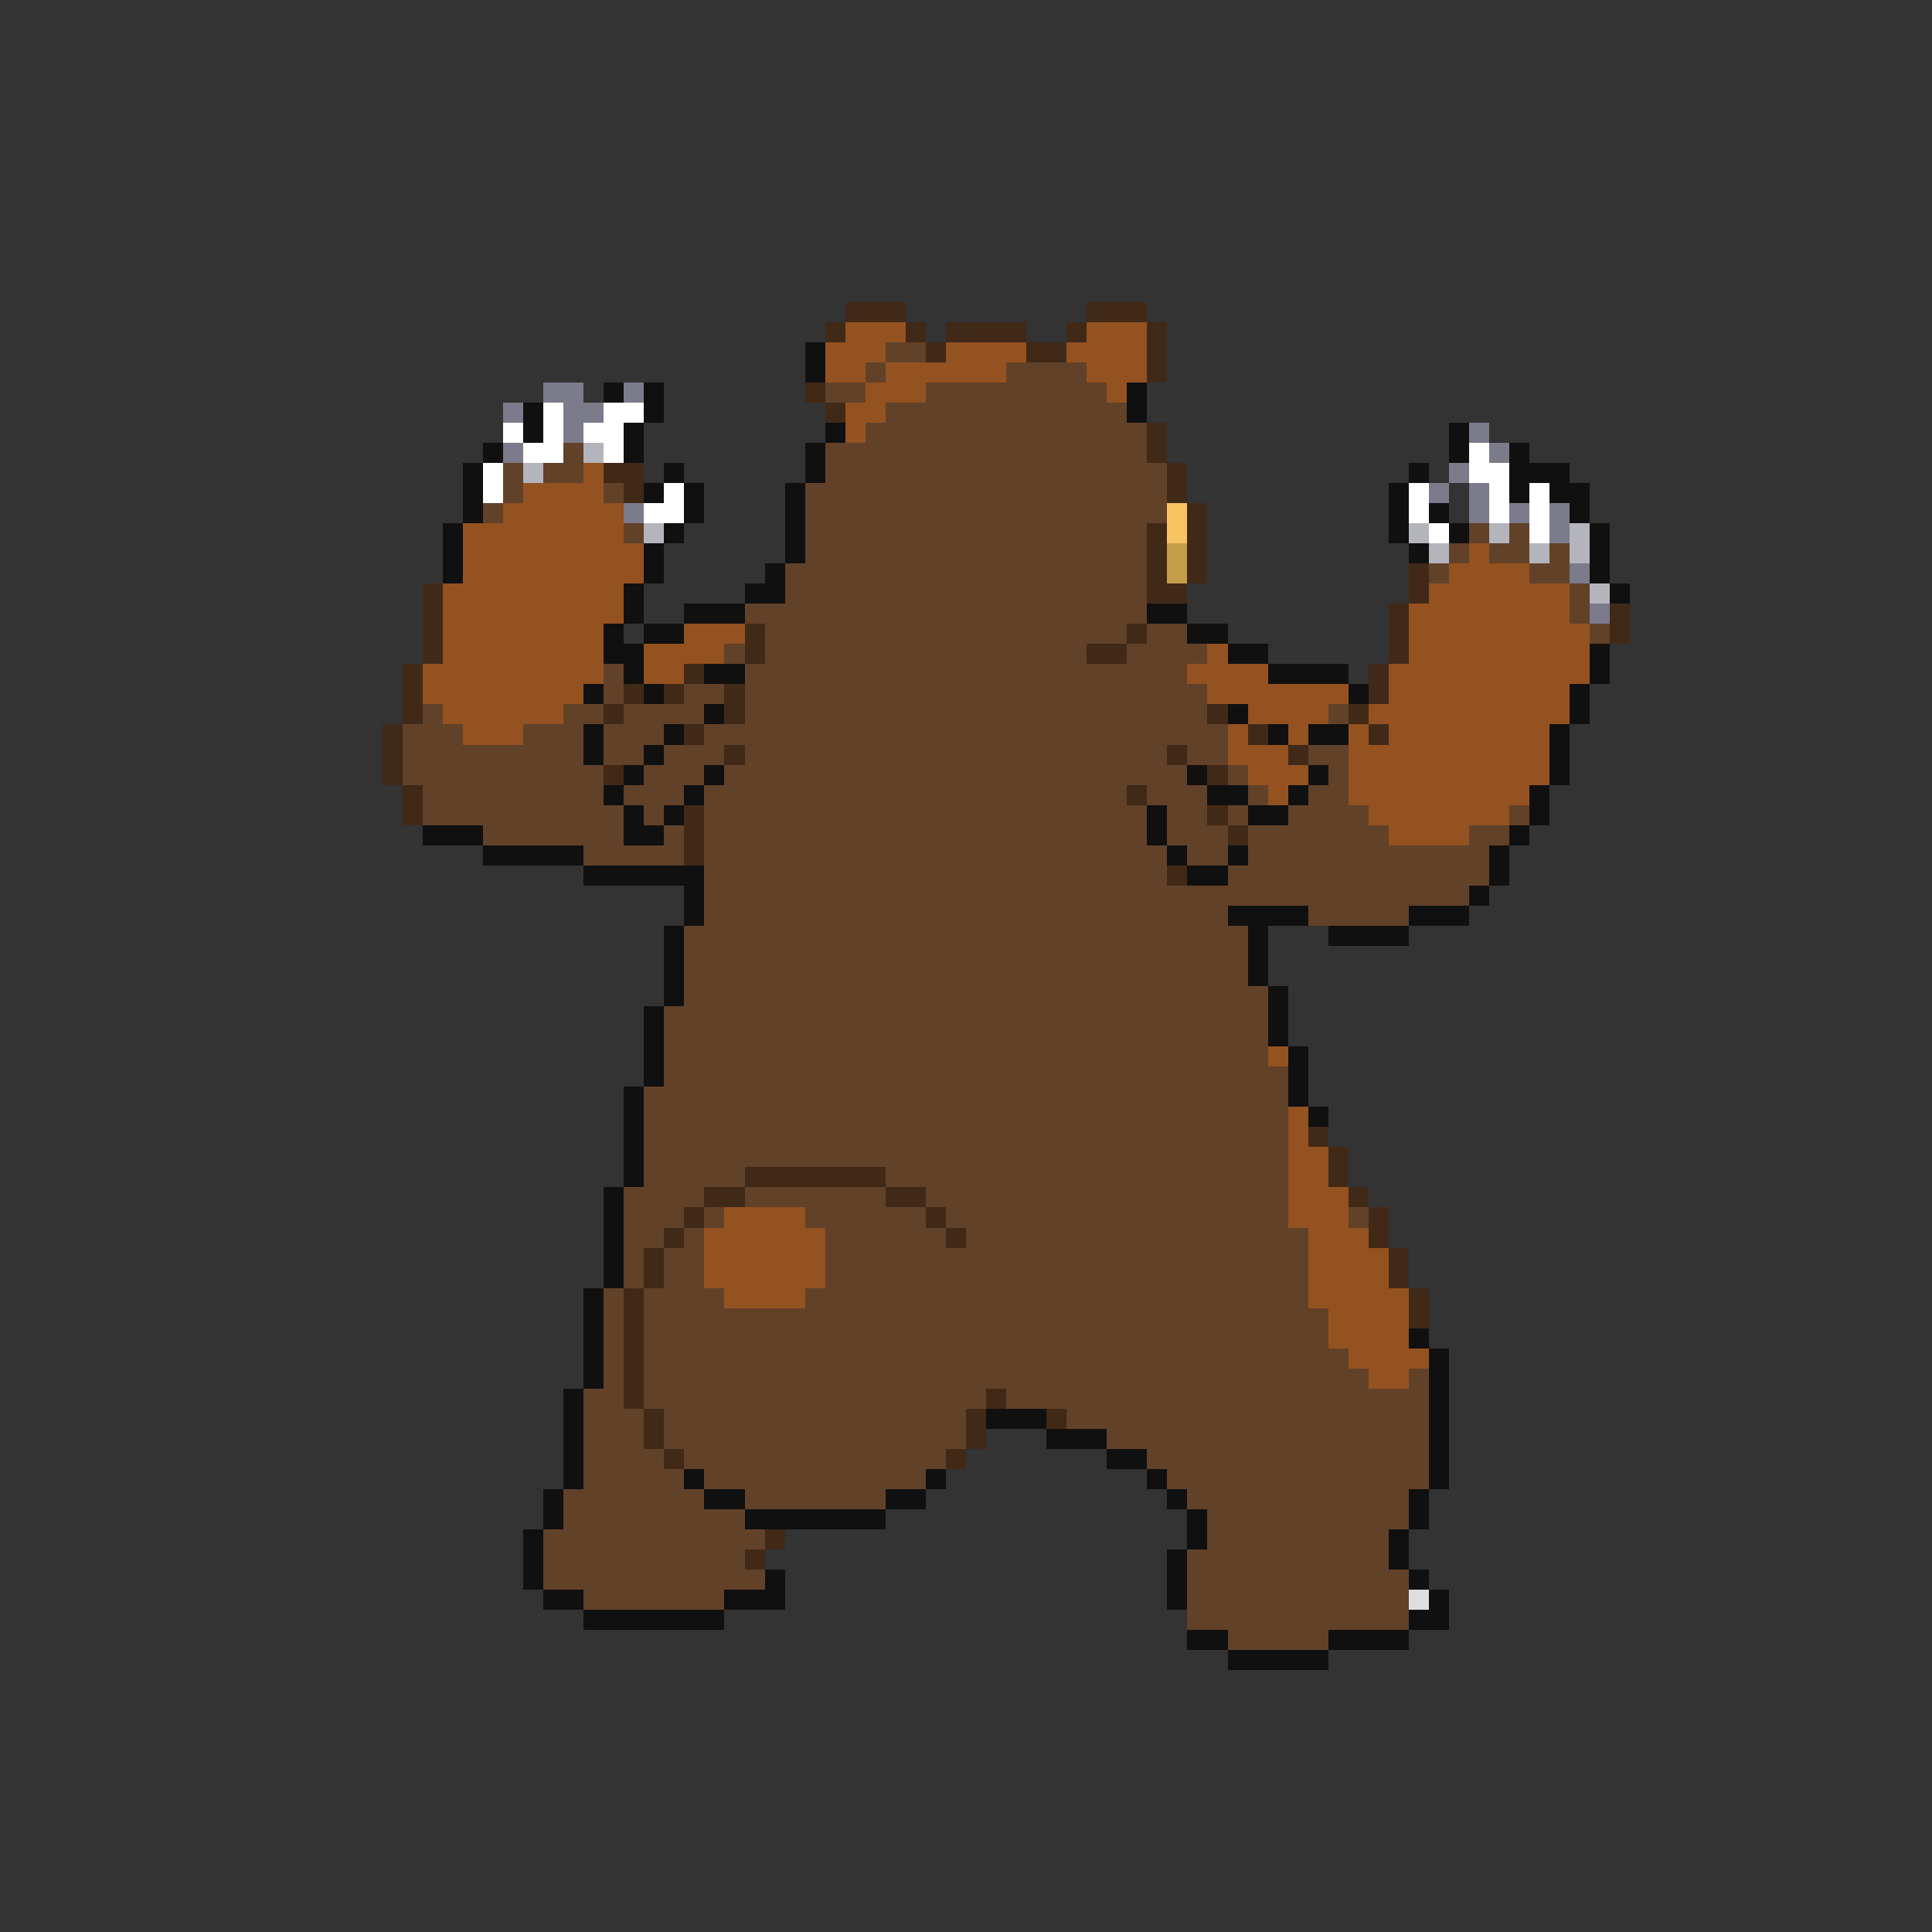 <svg xmlns="http://www.w3.org/2000/svg" viewBox="0 -0.5 96 96" shape-rendering="crispEdges">
<rect x="0" y="-0.5" width="96" height="96" fill="#333333" stroke="none"/>
<path stroke="#412918" d="M42 15h3M54 15h3M41 16h1M45 16h1M47 16h4M53 16h1M57 16h1M46 17h1M51 17h2M57 17h1M57 18h1M40 19h1M41 20h1M57 21h1M57 22h1M30 23h2M58 23h1M31 24h1M58 24h1M59 25h1M57 26h1M59 26h1M57 27h1M59 27h1M57 28h1M59 28h1M70 28h1M21 29h1M57 29h2M70 29h1M21 30h1M69 30h1M80 30h1M21 31h1M37 31h1M56 31h1M69 31h1M80 31h1M21 32h1M37 32h1M54 32h2M69 32h1M20 33h1M34 33h1M68 33h1M20 34h1M31 34h1M33 34h1M36 34h1M68 34h1M20 35h1M30 35h1M36 35h1M60 35h1M67 35h1M19 36h1M34 36h1M62 36h1M68 36h1M19 37h1M36 37h1M58 37h1M64 37h1M19 38h1M30 38h1M60 38h1M20 39h1M56 39h1M20 40h1M34 40h1M60 40h1M34 41h1M61 41h1M34 42h1M58 43h1M65 56h1M66 57h1M37 58h7M66 58h1M35 59h2M44 59h2M67 59h1M34 60h1M46 60h1M68 60h1M33 61h1M47 61h1M68 61h1M32 62h1M69 62h1M32 63h1M69 63h1M31 64h1M70 64h1M31 65h1M70 65h1M31 66h1M31 67h1M31 68h1M31 69h1M49 69h1M32 70h1M48 70h1M52 70h1M32 71h1M48 71h1M33 72h1M47 72h1M38 76h1M37 77h1" />
<path stroke="#945220" d="M42 16h3M54 16h3M41 17h3M47 17h4M53 17h4M41 18h2M44 18h6M54 18h3M43 19h3M55 19h1M42 20h2M42 21h1M29 23h1M26 24h4M25 25h6M23 26h8M23 27h9M73 27h1M23 28h9M72 28h4M22 29h9M71 29h7M22 30h9M70 30h8M22 31h8M34 31h3M70 31h9M22 32h8M32 32h4M60 32h1M70 32h9M21 33h9M32 33h2M59 33h4M69 33h10M21 34h8M60 34h7M69 34h9M22 35h6M62 35h4M68 35h10M23 36h3M61 36h1M64 36h1M67 36h1M69 36h8M61 37h3M67 37h10M62 38h3M67 38h10M63 39h1M67 39h9M68 40h7M69 41h4M63 52h1M64 55h1M64 56h1M64 57h2M64 58h2M64 59h3M36 60h4M64 60h3M35 61h6M65 61h3M35 62h6M65 62h4M35 63h6M65 63h4M36 64h4M65 64h5M66 65h4M66 66h4M67 67h4M68 68h2" />
<path stroke="#101010" d="M40 17h1M40 18h1M30 19h1M32 19h1M56 19h1M26 20h1M32 20h1M56 20h1M26 21h1M31 21h1M41 21h1M72 21h1M24 22h1M31 22h1M40 22h1M72 22h1M75 22h1M23 23h1M33 23h1M40 23h1M70 23h1M75 23h3M23 24h1M32 24h1M34 24h1M39 24h1M69 24h1M75 24h1M77 24h2M23 25h1M34 25h1M39 25h1M69 25h1M71 25h1M78 25h1M22 26h1M33 26h1M39 26h1M69 26h1M72 26h1M79 26h1M22 27h1M32 27h1M39 27h1M70 27h1M79 27h1M22 28h1M32 28h1M38 28h1M79 28h1M31 29h1M37 29h2M80 29h1M31 30h1M34 30h3M57 30h2M30 31h1M32 31h2M59 31h2M30 32h2M61 32h2M79 32h1M31 33h1M35 33h2M63 33h4M79 33h1M29 34h1M32 34h1M67 34h1M78 34h1M35 35h1M61 35h1M78 35h1M29 36h1M33 36h1M63 36h1M65 36h2M77 36h1M29 37h1M32 37h1M77 37h1M31 38h1M35 38h1M59 38h1M65 38h1M77 38h1M30 39h1M34 39h1M60 39h2M64 39h1M76 39h1M31 40h1M33 40h1M57 40h1M62 40h2M76 40h1M21 41h3M31 41h2M57 41h1M75 41h1M24 42h5M58 42h1M61 42h1M74 42h1M29 43h6M59 43h2M74 43h1M34 44h1M73 44h1M34 45h1M61 45h4M70 45h3M33 46h1M62 46h1M66 46h4M33 47h1M62 47h1M33 48h1M62 48h1M33 49h1M63 49h1M32 50h1M63 50h1M32 51h1M63 51h1M32 52h1M64 52h1M32 53h1M64 53h1M31 54h1M64 54h1M31 55h1M65 55h1M31 56h1M31 57h1M31 58h1M30 59h1M30 60h1M30 61h1M30 62h1M30 63h1M29 64h1M29 65h1M29 66h1M70 66h1M29 67h1M71 67h1M29 68h1M71 68h1M28 69h1M71 69h1M28 70h1M49 70h3M71 70h1M28 71h1M52 71h3M71 71h1M28 72h1M55 72h2M71 72h1M28 73h1M34 73h1M46 73h1M57 73h1M71 73h1M27 74h1M35 74h2M44 74h2M58 74h1M70 74h1M27 75h1M37 75h7M59 75h1M70 75h1M26 76h1M59 76h1M69 76h1M26 77h1M58 77h1M69 77h1M26 78h1M38 78h1M58 78h1M70 78h1M27 79h2M36 79h3M58 79h1M71 79h1M29 80h7M70 80h2M59 81h2M66 81h4M61 82h5" />
<path stroke="#624129" d="M44 17h2M43 18h1M50 18h4M41 19h2M46 19h9M44 20h12M43 21h14M28 22h1M41 22h16M25 23h1M27 23h2M41 23h17M25 24h1M30 24h1M40 24h18M24 25h1M40 25h18M31 26h1M40 26h17M73 26h1M75 26h1M40 27h17M72 27h1M74 27h2M77 27h1M39 28h18M71 28h1M76 28h2M39 29h18M78 29h1M37 30h20M78 30h1M38 31h18M57 31h2M79 31h1M36 32h1M38 32h16M56 32h4M30 33h1M37 33h22M30 34h1M34 34h2M37 34h23M21 35h1M28 35h2M31 35h4M37 35h23M66 35h1M20 36h3M26 36h3M30 36h3M35 36h26M20 37h9M30 37h2M33 37h3M37 37h21M59 37h2M65 37h2M20 38h10M32 38h3M36 38h23M61 38h1M66 38h1M21 39h9M31 39h3M35 39h21M57 39h3M62 39h1M65 39h2M21 40h10M32 40h1M35 40h22M58 40h2M61 40h1M64 40h4M75 40h1M24 41h7M33 41h1M35 41h22M58 41h3M62 41h7M73 41h2M29 42h5M35 42h23M59 42h2M62 42h12M35 43h23M61 43h13M35 44h38M35 45h26M65 45h5M34 46h28M34 47h28M34 48h28M34 49h29M33 50h30M33 51h30M33 52h30M33 53h31M32 54h32M32 55h32M32 56h32M32 57h32M32 58h5M44 58h20M31 59h4M37 59h7M46 59h18M31 60h3M35 60h1M40 60h6M47 60h17M67 60h1M31 61h2M34 61h1M41 61h6M48 61h17M31 62h1M33 62h2M41 62h24M31 63h1M33 63h2M41 63h24M30 64h1M32 64h4M40 64h25M30 65h1M32 65h34M30 66h1M32 66h34M30 67h1M32 67h35M30 68h1M32 68h36M70 68h1M29 69h2M32 69h17M50 69h21M29 70h3M33 70h15M53 70h18M29 71h3M33 71h15M55 71h16M29 72h4M34 72h13M57 72h14M29 73h5M35 73h11M58 73h13M28 74h7M37 74h7M59 74h11M28 75h9M60 75h10M27 76h11M60 76h9M27 77h10M59 77h10M27 78h11M59 78h11M29 79h7M59 79h11M59 80h11M61 81h5" />
<path stroke="#7b7b8b" d="M27 19h2M31 19h1M25 20h1M28 20h2M28 21h1M73 21h1M25 22h1M74 22h1M72 23h1M71 24h1M73 24h1M31 25h1M73 25h1M75 25h1M77 25h1M77 26h1M78 28h1M79 30h1" />
<path stroke="#ffffff" d="M27 20h1M30 20h2M25 21h1M27 21h1M29 21h2M26 22h2M30 22h1M73 22h1M24 23h1M73 23h2M24 24h1M33 24h1M70 24h1M74 24h1M76 24h1M32 25h2M70 25h1M74 25h1M76 25h1M71 26h1M76 26h1" />
<path stroke="#b4b4bd" d="M29 22h1M26 23h1M32 26h1M70 26h1M74 26h1M78 26h1M71 27h1M76 27h1M78 27h1M79 29h1" />
<path stroke="#f6c562" d="M58 25h1M58 26h1" />
<path stroke="#c59c4a" d="M58 27h1M58 28h1" />
<path stroke="#dedede" d="M70 79h1" />
</svg>